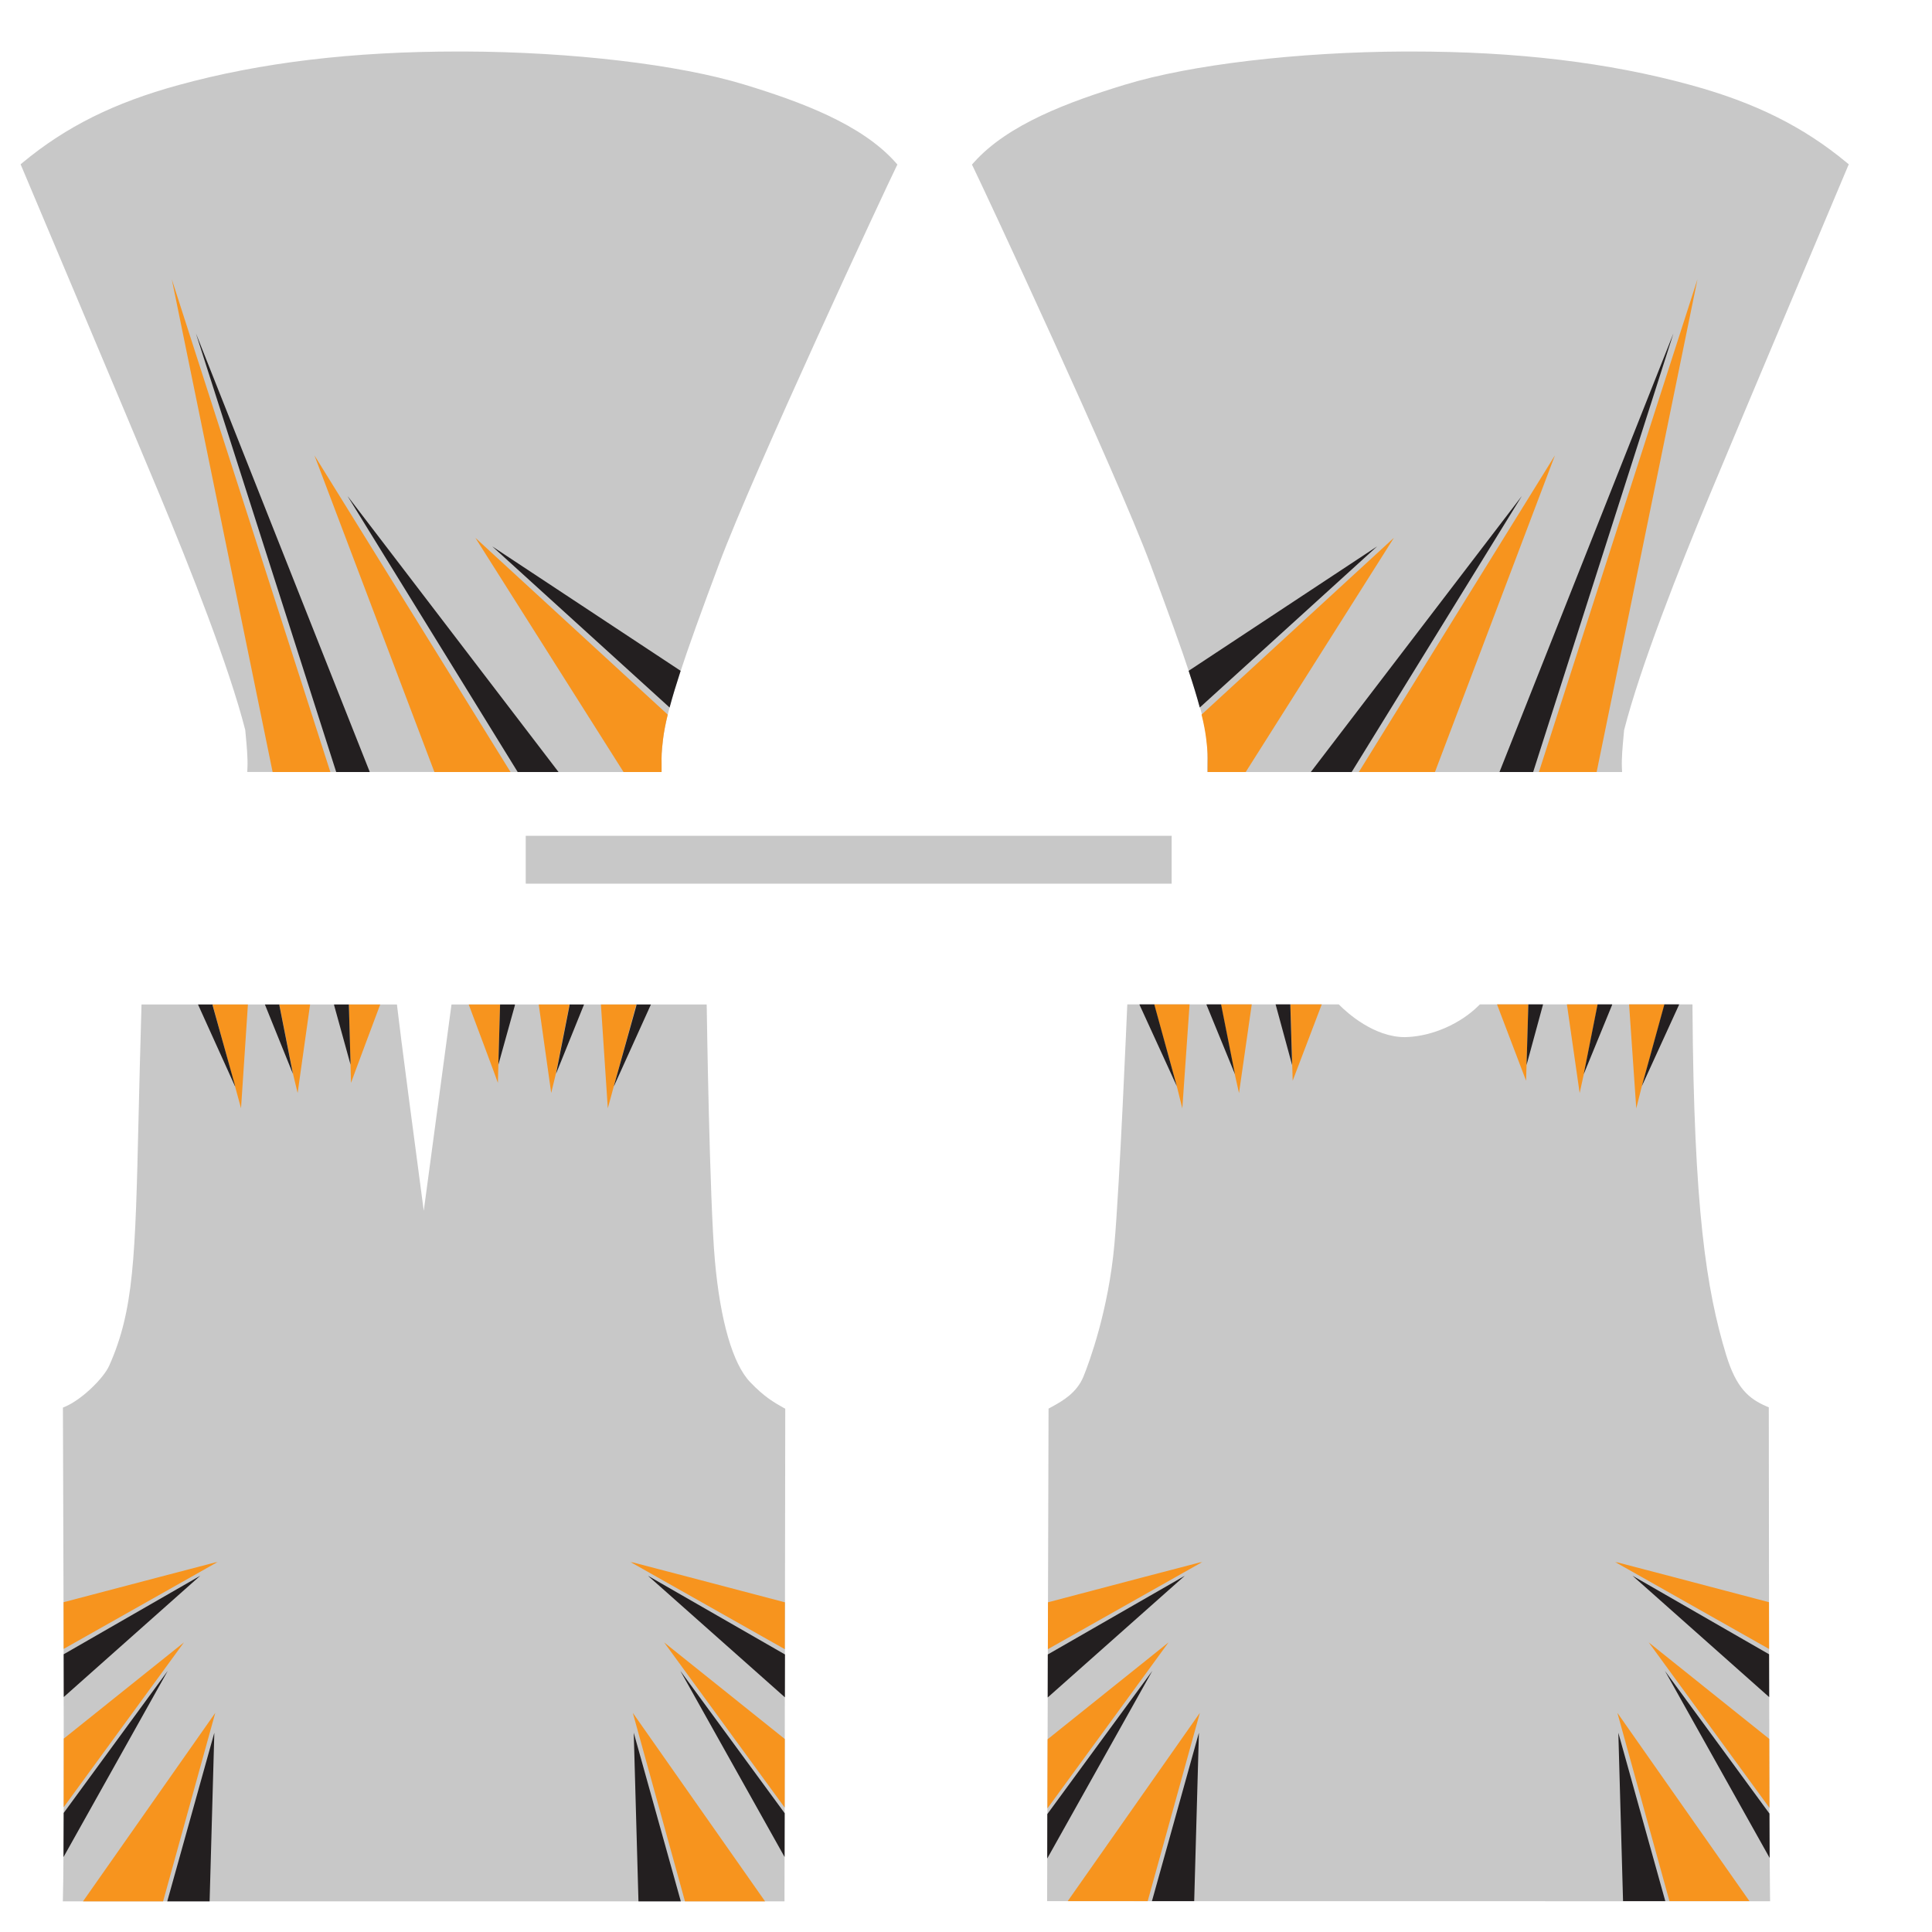 <?xml version="1.0" encoding="utf-8"?>
<!-- Generator: Adobe Illustrator 19.0.1, SVG Export Plug-In . SVG Version: 6.00 Build 0)  -->
<svg version="1.1" id="Layer_4" xmlns="http://www.w3.org/2000/svg" xmlns:xlink="http://www.w3.org/1999/xlink" x="0px" y="0px"
	 viewBox="0 0 2048 2048" style="enable-background:new 0 0 2048 2048;" xml:space="preserve">

<path id="color1" fill="#C8C8C8" d="M262.1,818.3l0.2-4.2c0.5-10.4-0.8-23.6-1.6-32.3c-0.3-3.1-0.6-5.9-0.7-7.9c-17.2-67.4-58.6-172-90.2-248
	C134.7,441.6,24.1,179.5,23,176.9l-1.2-2.7l2.3-1.9c46-38.1,97-63.5,165.4-82.2c87.2-23.9,184.1-35.5,296.3-35.5c2.2,0,4.5,0,6.7,0
	C605.9,55,719.6,68.4,789.2,89.7c59,18,124.2,41.9,160.3,82.7l1.8,2l-1.2,2.4c-11.3,23-151.5,323.5-188,421.4
	c-37,99-55.3,152.1-59.3,185.8c-1.6,13.5-1.6,17.9-1.5,25.1c0,1.6,0,3.3,0,5.3v4L262.1,818.3L262.1,818.3z M831.6,2015.4v-4
	c0-0.8,0.1-42.9,0.2-101.2c0.2-150.2,0.6-401.6,0.6-414.6v-2.3l-2-1.1c-9.9-5.6-20.1-11.3-35.2-27.1c-18.4-19.2-31.7-65-37.4-129.1
	c-5.6-62.1-8.6-265.3-8.6-267.3l-0.1-3.9H478.6l-29.4,218.7c-8-59.9-25.4-191.5-28-215.1l-0.4-3.6H150l-0.1,3.9
	c-1.3,43.8-2.2,81.8-3,115.3c-3.5,149.2-4.9,205-31.2,263.8c-5.8,12.9-28.4,35.5-46.6,43.3l-2.4,1v2.6c0,2.1,0,12.3,0.1,28.6
	c1.1,288.8,1,453.1-0.1,488.1l-0.1,4.1h765V2015.4z M1876.4,2015.4l-0.1-4.1c-1-66.5-1.3-512.6-1.3-516.9v-2.6l-2.4-1
	c-19.1-8.2-32.2-19.8-42.8-54.5c-21-69.1-34.3-154.7-35.7-367.6v-4h-225.4l-1.2,1.2c-19.2,19.2-48.9,32.3-75.7,33.4
	c-0.9,0-1.7,0.1-2.6,0.1c-32.6,0-60.9-25.6-68.8-33.5l-1.2-1.2H1195l-0.2,3.8c-0.1,1.9-7.9,188.4-13.5,250.6
	c-6.3,70.1-26.6,124.8-32.7,139.9c-7.1,17.6-22.6,26.2-32.9,31.9c-0.8,0.4-1.5,0.8-2.2,1.2l-2,1.1v2.3c0,13-0.8,264.4-1.2,414.6
	c-0.2,60.4-0.3,100.4-0.3,101.2v4L1876.4,2015.4L1876.4,2015.4z M1242,936.7V886H557.3v50.7H1242z M1719.5,818.4l-0.2-4.2
	c-0.5-10.4,0.8-23.6,1.6-32.3c0.3-3.1,0.6-5.9,0.7-7.9c17.2-67.4,58.6-172,90.2-248c35.1-84.3,145.7-346.4,146.8-349.1l1.2-2.7
	l-2.3-1.9c-46-38.1-97-63.5-165.4-82.2c-87.2-23.9-184.1-35.5-296.3-35.5c-2.2,0-4.5,0-6.7,0c-113.4,0.5-227.1,13.9-296.7,35.2
	c-59,18-124.2,41.9-160.3,82.7l-1.8,2l1.2,2.4c11.3,23,151.5,323.5,188,421.4c37,99.2,56.4,155,59.6,185c1,9.2,0.8,15.6,0.7,22.4
	c-0.1,2.7-0.1,5.6-0.1,8.7v4H1719.5z"/>
<path id="color2" fill="#F7941E" d="M1238.7,1741l-128.4,176c0-2.3,0-4.6,0-6.9c0.1-20.5,0.1-43,0.2-66.4L1238.7,1741z M1110.9,1698.5
	c0,16.3-0.1,33-0.1,49.7l163.7-92.4c0,0-0.9,0.2-2.4,0.6l0.7-0.4C1272.7,1656,1167.3,1683.5,1110.9,1698.5z M1271.9,1815.7
	l-140.1,199.6h84.8L1271.9,1815.7z M1875.3,1748c0-16.7-0.1-33.3-0.1-49.6c-56.4-15-161.4-42.4-161.4-42.4l0.7,0.4
	c-1.6-0.4-2.4-0.6-2.4-0.6L1875.3,1748z M1747.7,1741l128,175.4c-0.1-22.3-0.2-47.1-0.2-73.1L1747.7,1741z M1714.5,1815.7
	l55.2,199.6h84.8L1714.5,1815.7z M182.1,296l168.1,522.4H289L182.1,296z M701.3,809.1c-0.1-7.2-0.1-11.6,1.5-25.1
	c0.9-7.7,2.6-16.4,5-26.5L503.9,570.1L661,818.4h40.3v-4C701.3,812.4,701.3,810.7,701.3,809.1z M333.3,482.7l207.9,335.7h-80.7
	L333.3,482.7z M228.3,1656.4l0.7-0.4c0,0-105.2,27.5-161.6,42.4c0,17.2,0.1,33.7,0.1,49.5l163.3-92.2
	C230.7,1655.8,229.9,1656,228.3,1656.4z M67.5,1915.7c0-21,0.1-45.3,0.1-72.7L195,1741L67.5,1915.7z M668.3,1655.8
	c0,0,0.9,0.2,2.4,0.6l-0.7-0.4c0,0,105.8,27.6,162,42.5c0,16.3,0,33-0.1,49.7L668.3,1655.8z M228.2,1815.7l-55.3,199.8H88
	L228.2,1815.7z M670.8,1815.7L811,2015.5h-84.9L670.8,1815.7z M831.8,1916.1L704,1741l127.9,102.4c0,23.6-0.1,46.2-0.1,66.8
	C831.8,1912.2,831.8,1914.1,831.8,1916.1z M1799.4,296l-168.1,522.4h61.2L1799.4,296z M1273.7,757.5c2.5,10.1,4.1,18.8,5,26.5
	c1.6,13.5,1.6,17.9,1.5,25.1c0,1.6,0,3.3,0,5.3v4h40.3l157.1-248.3L1273.7,757.5z M1648.3,482.7l-207.9,335.7h80.7L1648.3,482.7z
	 M372.1,1147.9c0-0.6,30.9-83,30.9-83l0-0.1h-33.2C370,1071.9,372.1,1148.1,372.1,1147.9z M310.8,1139.2l4.7,19.4l13.2-93.7l0-0.1
	h-32.6L310.8,1139.2z M249.3,1152.1l6.2,22.7l7.3-109.9l0-0.1h-37.5L249.3,1152.1z M650.5,1152.1l24-87.3H637l0,0.1l7.3,109.9
	L650.5,1152.1z M589,1139.2l14.7-74.4h-32.6l0,0.1l13.2,93.7L589,1139.2z M530.1,1064.8h-33.2l0,0.1c0,0,30.9,82.4,30.9,83
	C527.7,1148.1,529.9,1071.9,530.1,1064.8z M1674.5,1158.7l4.4-20l14.7-73.7l-0.1-0.3H1661L1674.5,1158.7z M1734.5,1174.9l5.9-23.4
	l24.1-86.5l-0.1-0.3h-37.5L1734.5,1174.9z M1253.3,1174.9l7.7-110.2h-37.5l-0.1,0.3l24.1,86.5L1253.3,1174.9z M1617.7,1145.6
	l2.4-80.4c0,0,0-0.2,0-0.5h-33.2L1617.7,1145.6z M1313.4,1158.7l13.5-94h-32.6l-0.1,0.3l14.7,73.7L1313.4,1158.7z M1401.1,1064.7
	h-33.2c0,0.3,0,0.5,0,0.5l2.4,80.4L1401.1,1064.7z"/>
<path id="color3" fill="#231F20" d="M831.7,1968.5l-110.5-197.3l110.6,150.9C831.7,1939.6,831.7,1955.3,831.7,1968.5z M686.9,1670.4L832,1799.2
	c0-15,0-30.2,0.1-45.4L686.9,1670.4z M177.8,1771.2L67.5,1921.8c0,18.1-0.1,33.7-0.2,46.8L177.8,1771.2z M676.8,2015.5h44.9
	l-49.9-178.7L676.8,2015.5z M67.5,1753.6c0,15.8,0.1,30.9,0.1,45.3l144.6-128.5L67.5,1753.6z M177.3,2015.5h44.9l5-178.7
	L177.3,2015.5z M1270.9,1836.8l-49.8,178.5h44.8L1270.9,1836.8z M1221.5,1771.2l-111.3,151.8c-0.1,18.1-0.1,33.9-0.1,47.1
	L1221.5,1771.2z M1110.7,1753.8c0,15.2-0.1,30.5-0.1,45.6l145.3-129L1110.7,1753.8z M1764.9,1771.2l111,198.3
	c-0.1-13.6-0.1-29.5-0.2-47L1764.9,1771.2z M1875.4,1799c0-15-0.1-30.2-0.1-45.4l-144.7-83.2L1875.4,1799z M1715.5,1836.8l5,178.5
	h44.8L1715.5,1836.8z M721.5,711.1L521.8,579.2l188,170.8C712.8,738.7,716.7,725.9,721.5,711.1z M207.7,353.4l148.7,465H392
	L207.7,353.4z M368.4,525.8l180.4,292.6h43.3L368.4,525.8z M1271.8,750l188-170.8L1260,711.1C1264.9,725.9,1268.8,738.7,1271.8,750z
	 M1773.9,353.4l-148.7,465h-35.7L1773.9,353.4z M1613.2,525.8l-180.4,292.6h-43.3L1613.2,525.8z M209.9,1064.8l39,86.2l0.4,0.4
	l-24-85.9l0.2-0.7H209.9z M371.6,1128.6c-0.7-23-1.7-59-1.8-63.8h-15.6l-0.1,0.5L371.6,1128.6z M280.8,1064.8l29.7,73.5l-14.4-72.9
	l0.1-0.6H280.8z M619.1,1064.8h-15.4l0.1,0.6l-14.4,72.9L619.1,1064.8z M545.7,1064.8h-15.6c-0.1,4.8-1.2,40.7-1.8,63.8l17.6-63.3
	L545.7,1064.8z M651,1151l39-86.2h-15.5l0.2,0.7l-24,85.9L651,1151z M1309.1,1138.7l-14.7-74H1279l-0.1,0.3L1309.1,1138.7z
	 M1709,1065l-0.1-0.3h-15.4l-14.7,74L1709,1065z M1223.6,1064.7H1208l-0.1,0.3l39.6,86.5L1223.6,1064.7z M1779.9,1065l-0.1-0.3
	h-15.5l-23.9,86.7L1779.9,1065z M1635.7,1064.7h-15.6c0,0.3,0,0.5,0,0.5l-1.9,63.8L1635.7,1064.7z M1352.2,1064.7l17.5,64.3
	l-1.9-63.8c0,0,0-0.2,0-0.5H1352.2z"/>
</svg>
